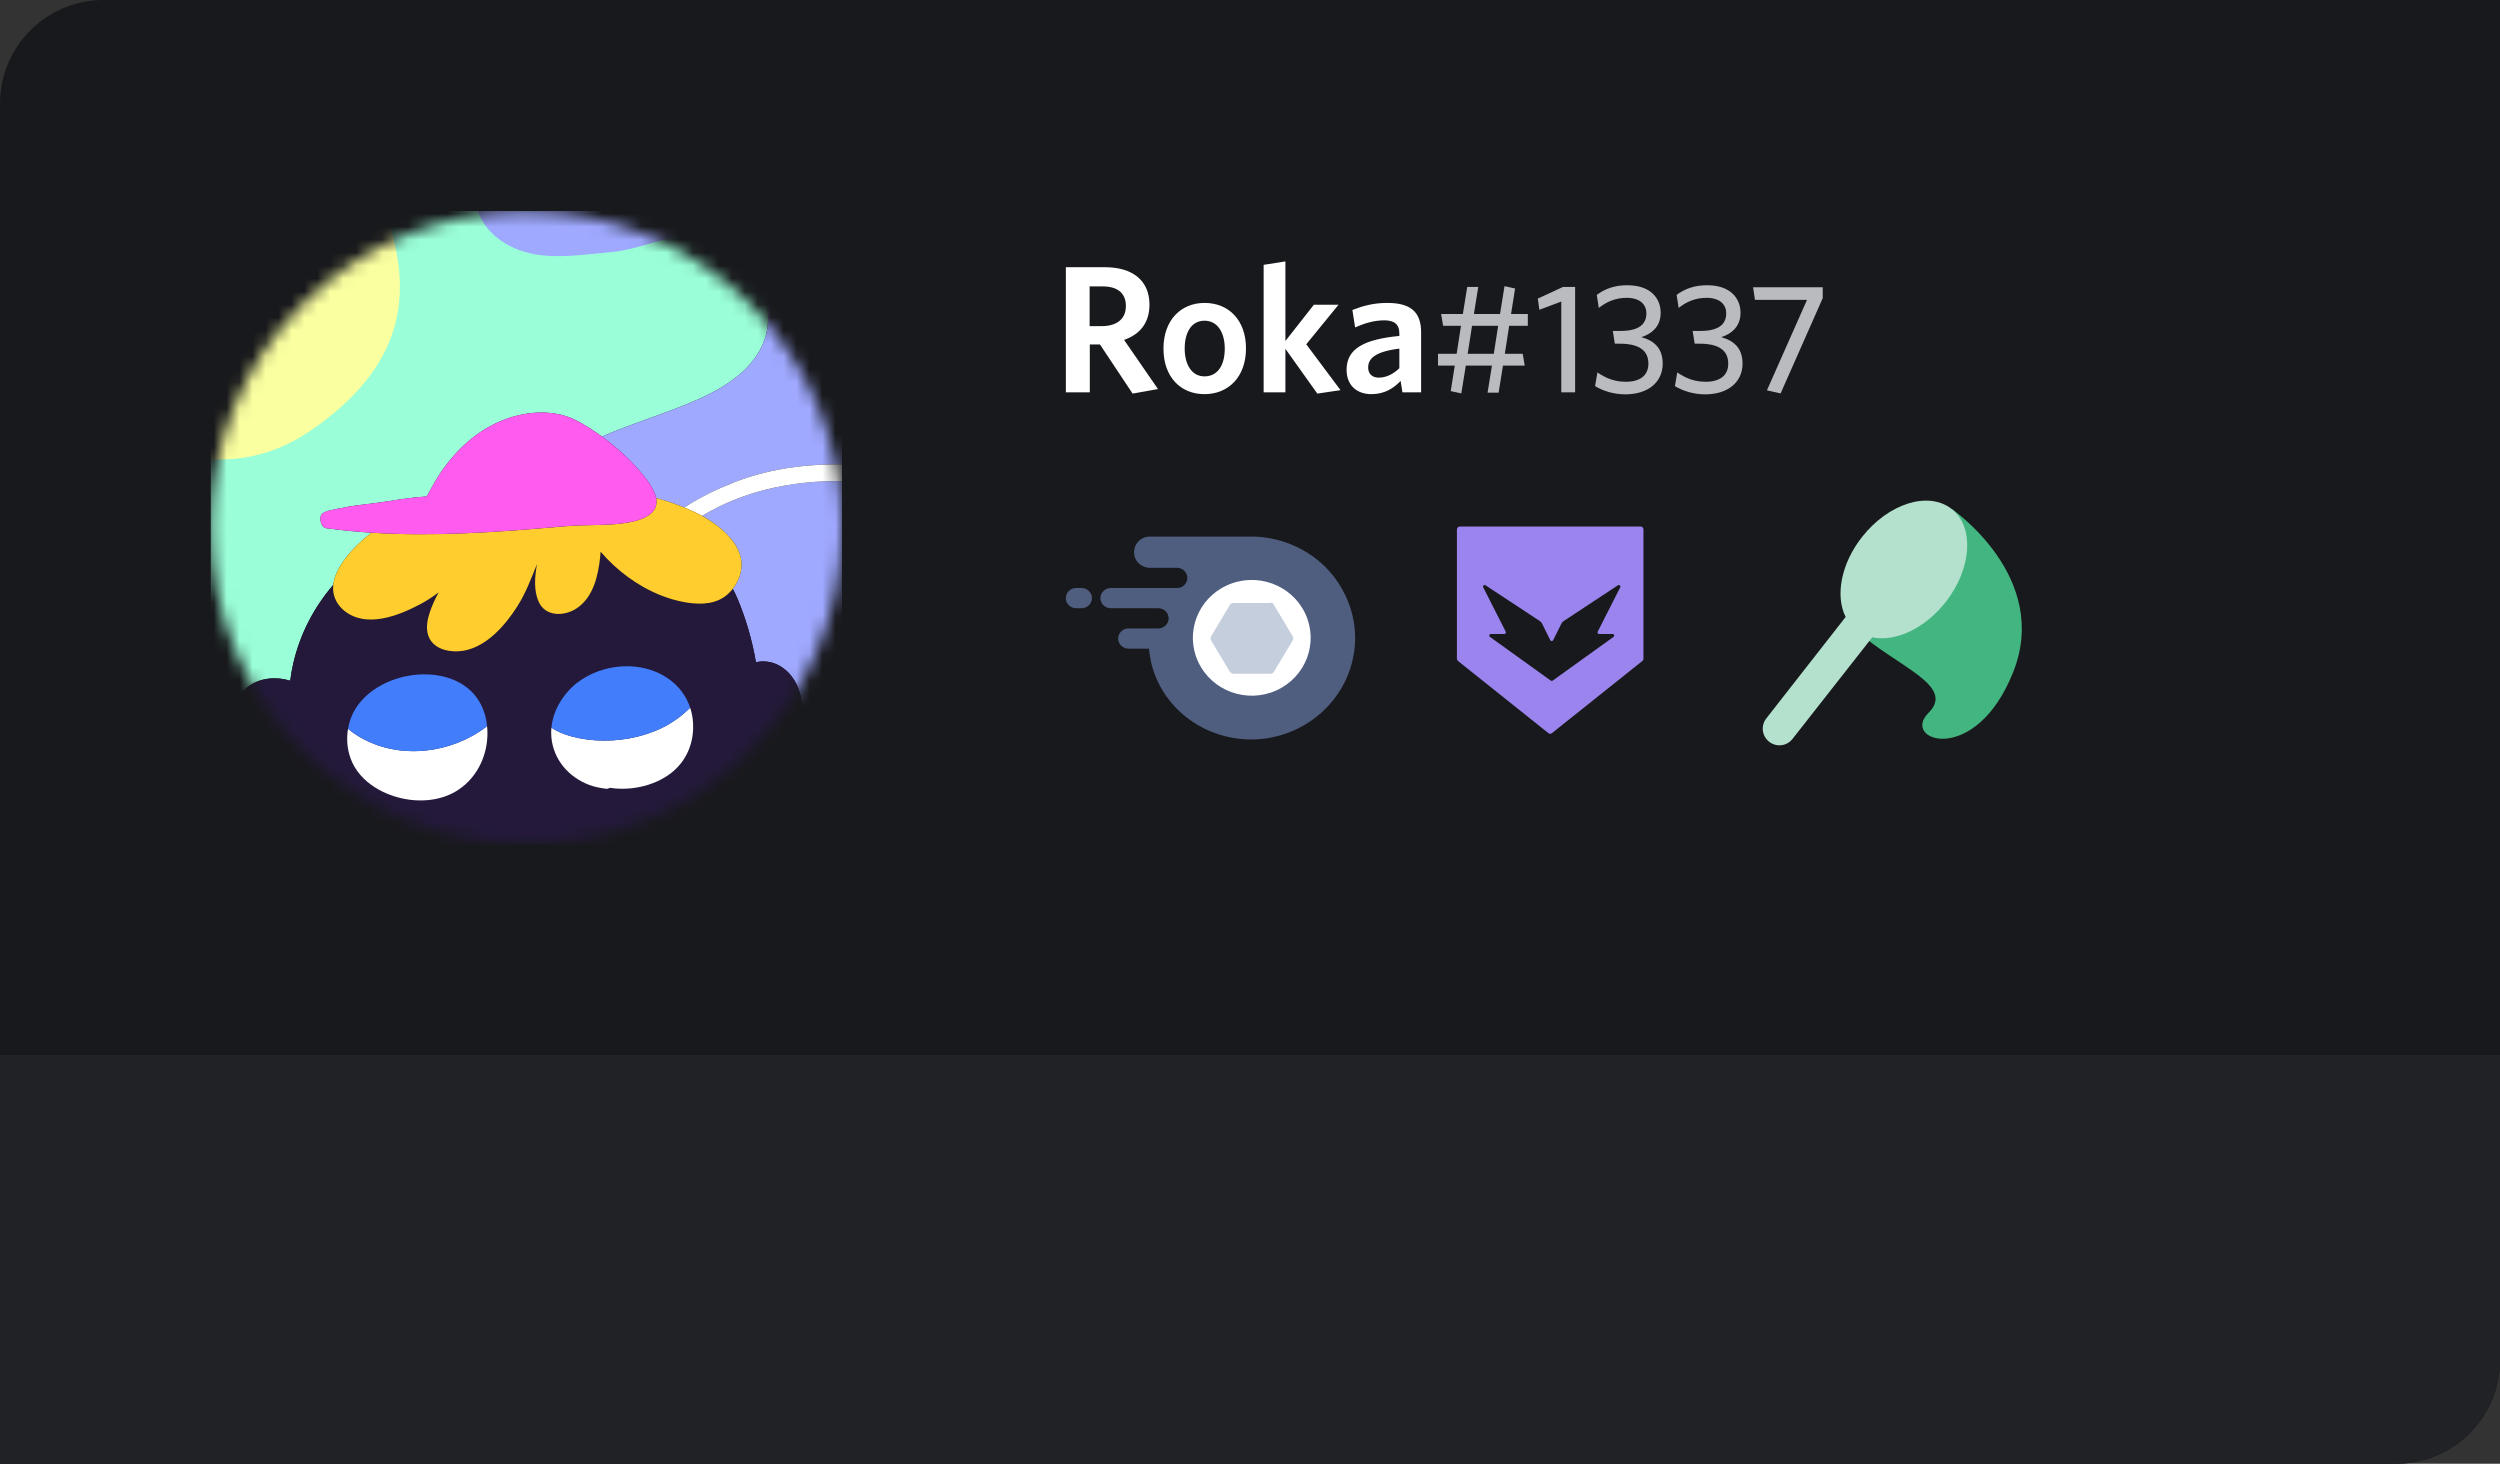 <svg width="193" height="113" viewBox="0 0 193 113" fill="none" xmlns="http://www.w3.org/2000/svg">
<rect x="0" y="0" width="193" height="113" fill="#333333" stroke="none"/>
<path d="M0 8C0 3.582 3.582 0 8 0H193V105C193 109.418 189.418 113 185 113H0V8Z" fill="#18191C"/>
<path d="M0 81.441H193V105C193 109.418 189.418 113 185 113H0V81.441Z" fill="#202225"/>
<path d="M87.437 30.386L89.397 30.036L86.779 26.242C87.983 25.822 88.739 24.94 88.739 23.526C88.739 21.65 87.437 20.628 85.281 20.628H82.285V30.288H84.133V26.592H84.917L87.437 30.386ZM86.919 23.624C86.919 24.632 86.205 25.178 85.057 25.178H84.119V22.112H85.141C86.303 22.112 86.919 22.658 86.919 23.624ZM96.19 26.9C96.19 24.702 94.846 23.386 92.998 23.386C91.164 23.386 89.82 24.716 89.82 26.914C89.82 29.112 91.15 30.428 92.984 30.428C94.832 30.428 96.19 29.098 96.19 26.9ZM94.552 26.914C94.552 28.174 94.02 29.056 92.984 29.056C92.004 29.056 91.458 28.146 91.458 26.9C91.458 25.654 91.99 24.758 92.984 24.758C93.992 24.758 94.552 25.668 94.552 26.914ZM101.697 30.386L103.489 30.12L100.843 26.578L103.335 23.526H101.431L99.233 26.326V20.18L97.553 20.446V30.288H99.233V26.928L101.697 30.386ZM108.03 28.426C107.568 28.874 107.022 29.154 106.448 29.154C105.93 29.154 105.622 28.86 105.622 28.37C105.622 27.726 106.084 27.152 108.03 26.914V28.426ZM109.71 30.288V25.654C109.71 24.03 108.842 23.386 107.092 23.386C106.014 23.386 105.188 23.624 104.404 23.932L104.614 25.276C105.342 24.954 106.084 24.73 106.868 24.73C107.61 24.73 108.03 25.01 108.03 25.738V25.934C105.3 26.2 103.956 26.914 103.956 28.552C103.956 29.728 104.726 30.428 105.874 30.428C106.882 30.428 107.582 29.98 108.128 29.406L108.268 30.288H109.71Z" fill="white"/>
<path d="M115.321 27.312H113.305L113.641 25.152H115.657L115.321 27.312ZM114.841 30.312H115.693L116.029 28.224H117.709L117.553 27.312H116.173L116.509 25.152H117.949V24.24H116.653L116.965 22.272L116.149 22.092L115.801 24.24H113.785L114.121 22.152H113.269L112.933 24.24H111.253L111.409 25.152H112.789L112.453 27.312H111.013V28.224H112.309L111.997 30.192L112.813 30.372L113.161 28.224H115.177L114.841 30.312ZM121.599 30.288V22.152H120.663L118.719 23.052L118.839 23.916L120.531 23.28V30.288H121.599ZM125.468 30.444C127.244 30.444 128.36 29.496 128.36 28.068C128.36 26.94 127.76 26.316 126.716 26.028C127.592 25.74 128.204 25.152 128.204 24.144C128.204 23.052 127.448 22.02 125.624 22.02C124.616 22.02 123.896 22.308 123.272 22.764L123.428 23.772C124.028 23.292 124.736 22.992 125.576 22.992C126.596 22.992 127.1 23.496 127.1 24.192C127.1 25.068 126.464 25.548 125.12 25.548H124.508L124.664 26.532H125.036C126.596 26.532 127.256 27.096 127.256 28.08C127.256 28.992 126.596 29.472 125.528 29.472C124.676 29.472 124.004 29.22 123.32 28.752L123.14 29.808C123.764 30.192 124.616 30.444 125.468 30.444ZM131.632 30.444C133.408 30.444 134.524 29.496 134.524 28.068C134.524 26.94 133.924 26.316 132.88 26.028C133.756 25.74 134.368 25.152 134.368 24.144C134.368 23.052 133.612 22.02 131.788 22.02C130.78 22.02 130.06 22.308 129.436 22.764L129.592 23.772C130.192 23.292 130.9 22.992 131.74 22.992C132.76 22.992 133.264 23.496 133.264 24.192C133.264 25.068 132.628 25.548 131.284 25.548H130.672L130.828 26.532H131.2C132.76 26.532 133.42 27.096 133.42 28.08C133.42 28.992 132.76 29.472 131.692 29.472C130.84 29.472 130.168 29.22 129.484 28.752L129.304 29.808C129.928 30.192 130.78 30.444 131.632 30.444ZM137.463 30.372L140.715 23.016V22.176H135.339L135.483 23.148H139.503L136.407 30.132L137.463 30.372Z" fill="#B9BBBE"/>
<g clip-path="url(#clip0)">
<mask id="mask0" mask-type="alpha" maskUnits="userSpaceOnUse" x="16" y="16" width="50" height="50">
<ellipse cx="40.631" cy="40.721" rx="24.379" ry="24.432" fill="#24193A"/>
</mask>
<g mask="url(#mask0)">
<path d="M23.296 60.625C23.2 60.588 23.103 60.548 23.006 60.515C22.704 60.413 22.393 60.339 22.092 60.237C21.394 60.002 20.822 59.633 20.254 59.177C19.506 60.057 18.889 61.061 18.425 62.098H24.579C24.323 61.7 24.086 61.29 23.871 60.868C23.673 60.854 23.477 60.776 23.296 60.625Z" fill="#9AFFD8"/>
<path d="M19.333 58.31C18.819 57.734 18.406 57.07 18.187 56.324C17.924 55.423 17.99 54.389 18.56 53.616C19.463 52.392 21.032 52.132 22.403 52.552C22.459 52.108 22.536 51.667 22.636 51.231C23.172 48.898 24.26 46.867 25.729 45.147C25.789 44.593 26.034 44.057 26.328 43.596C26.937 42.641 27.776 41.828 28.686 41.126C27.513 41.051 26.342 40.937 25.175 40.775C24.78 40.72 24.661 40.078 24.783 39.786C24.942 39.404 26.026 39.297 26.389 39.217C27.574 38.958 28.798 38.892 29.994 38.69C30.342 38.631 30.691 38.576 31.041 38.526C31.671 38.438 32.305 38.374 32.941 38.326C33.343 37.638 33.698 36.929 34.161 36.275C35.297 34.674 36.829 33.256 38.708 32.483C40.463 31.762 42.639 31.547 44.387 32.406C45.034 32.724 45.756 33.18 46.466 33.702C48.896 32.643 51.486 31.903 53.914 30.82C56.063 29.863 58.24 28.458 59.018 26.234C59.994 23.444 58.3 20.242 55.778 18.709C53.256 17.176 50.141 16.994 47.201 17.241C45.201 17.41 43.175 17.756 41.204 17.375C39.233 16.994 37.274 15.671 36.873 13.7C36.841 13.545 36.82 13.39 36.808 13.235H23.277C22.051 13.823 20.748 14.221 19.515 14.41C18.76 14.526 18.012 14.576 17.268 14.574L15.237 38.176L17.268 61.579C17.786 60.415 18.46 59.323 19.295 58.353C19.307 58.339 19.32 58.325 19.333 58.31Z" fill="#9AFFD8"/>
<path d="M41.139 19.603C43.109 19.984 45.136 19.638 47.136 19.47C50.076 19.222 53.255 17.175 55.777 18.709C58.299 20.242 59.993 23.443 59.017 26.233C58.239 28.457 56.062 29.862 53.914 30.82C51.485 31.902 48.895 32.642 46.465 33.701C47.556 34.502 48.617 35.456 49.334 36.302C49.824 36.88 50.509 37.696 50.654 38.459C51.011 38.546 51.364 38.649 51.716 38.769C52.082 38.893 52.456 39.03 52.83 39.183C54.04 38.381 55.373 37.744 56.706 37.225C59.675 36.067 62.862 35.737 66.025 35.882V13.234H36.807C36.82 13.389 36.776 15.773 36.808 15.928C37.21 17.899 39.168 19.223 41.139 19.603Z" fill="#9FA9FF"/>
<path d="M54.195 39.827C55.025 40.282 55.791 40.841 56.383 41.542C56.897 42.15 57.289 42.903 57.245 43.721C57.212 44.34 56.96 44.96 56.569 45.458C56.594 45.502 56.617 45.547 56.64 45.591C56.744 45.789 56.839 45.992 56.926 46.198C57.571 47.73 58.065 49.404 58.358 51.124C58.724 51.036 59.11 51.038 59.483 51.125C60.52 51.365 61.301 52.221 61.65 53.198C61.656 53.214 61.66 53.23 61.665 53.246C61.815 53.643 61.893 54.074 61.912 54.518C62 56.69 60.298 58.286 58.769 59.559C58.489 59.791 58.159 59.891 57.843 59.83C57.817 59.906 57.792 59.983 57.765 60.058C57.498 60.797 57.176 61.474 56.806 62.097H66.025V37.163C61.898 36.978 57.785 37.668 54.195 39.827Z" fill="#9FA9FF"/>
<path d="M20.206 59.139C19.895 58.887 19.601 58.609 19.333 58.31C19.32 58.324 19.307 58.338 19.294 58.353C18.46 59.323 17.786 60.414 17.268 61.579V62.098H18.425C18.889 61.061 19.505 60.057 20.254 59.177C20.238 59.163 20.222 59.151 20.206 59.139Z" fill="white"/>
<path d="M56.705 37.225C55.372 37.744 54.039 38.38 52.829 39.182C53.291 39.372 53.752 39.585 54.195 39.828C57.784 37.668 61.898 36.978 66.025 37.163V35.883C62.862 35.737 59.674 36.067 56.705 37.225Z" fill="white"/>
<path d="M29.83 14.637L10.924 23.415L10.83 34.482C11.868 34.286 17.682 37.451 23.777 33.379C36.119 25.133 28.275 15.787 29.83 14.637Z" fill="#FAFFA0"/>
<path d="M61.913 54.519C61.895 54.075 61.816 53.644 61.667 53.247C61.662 53.231 61.657 53.215 61.652 53.199C61.303 52.222 60.522 51.366 59.484 51.126C59.112 51.039 58.726 51.037 58.359 51.125C58.066 49.405 57.573 47.73 56.928 46.199C56.841 45.993 56.745 45.791 56.642 45.592C56.619 45.547 56.595 45.503 56.571 45.459C56.378 45.707 56.151 45.924 55.897 46.097C54.97 46.729 53.727 46.667 52.679 46.458C51.66 46.254 50.654 45.865 49.747 45.359C49.7 45.333 49.654 45.306 49.608 45.28C49.224 45.059 48.851 44.818 48.493 44.557C47.712 43.989 46.998 43.329 46.37 42.595C46.36 42.738 46.347 42.88 46.333 43.021C46.184 44.44 45.807 46.085 44.556 46.943C43.608 47.592 42.122 47.645 41.589 46.46C41.194 45.583 41.282 44.522 41.456 43.554C41.454 43.56 41.451 43.566 41.449 43.572C41.001 44.683 40.585 45.797 39.939 46.812C39.048 48.209 37.705 49.776 36.037 50.185C35.594 50.294 35.128 50.322 34.641 50.242C33.944 50.128 33.306 49.773 33.066 49.074C32.867 48.497 32.99 47.839 33.179 47.276C33.357 46.743 33.594 46.23 33.865 45.732C33.407 46.079 32.923 46.396 32.402 46.67C30.721 47.554 28.278 48.509 26.59 47.159C26.066 46.74 25.733 46.139 25.715 45.462C25.712 45.357 25.717 45.252 25.729 45.148C24.26 46.868 23.172 48.9 22.636 51.232C22.536 51.668 22.459 52.109 22.403 52.553C21.032 52.133 19.464 52.393 18.56 53.617C17.99 54.389 17.924 55.424 18.187 56.325C18.406 57.071 18.819 57.735 19.333 58.311C19.601 58.611 19.896 58.888 20.206 59.14C20.222 59.153 20.238 59.165 20.254 59.178C20.822 59.633 21.394 60.002 22.092 60.238C22.394 60.34 22.704 60.414 23.006 60.516C23.104 60.549 23.2 60.588 23.296 60.626C23.477 60.776 23.673 60.855 23.871 60.869C24.086 61.291 24.323 61.701 24.579 62.099L32.311 67.189H33.865H44.044H48.632H49.925L56.807 62.099C57.177 61.476 57.499 60.798 57.766 60.061C57.793 59.985 57.819 59.908 57.844 59.832C58.16 59.893 58.49 59.793 58.77 59.561C60.3 58.287 62.002 56.691 61.913 54.519Z" fill="#24193A"/>
<path d="M56.383 41.542C55.791 40.841 55.025 40.282 54.195 39.827C53.752 39.584 53.291 39.371 52.828 39.182C52.455 39.029 52.081 38.892 51.715 38.768C51.363 38.648 51.01 38.545 50.653 38.458C50.735 38.894 50.643 39.311 50.237 39.658C50.183 39.704 50.123 39.749 50.058 39.792C49.999 39.831 49.936 39.868 49.872 39.903C49.01 40.37 47.664 40.483 46.377 40.525C45.887 40.54 45.406 40.546 44.964 40.556C44.576 40.565 44.219 40.578 43.911 40.604C41.76 40.793 39.597 40.974 37.431 41.096C35.152 41.223 32.87 41.283 30.593 41.215C29.956 41.195 29.32 41.167 28.684 41.126C27.775 41.827 26.935 42.64 26.326 43.596C26.032 44.057 25.787 44.593 25.727 45.146C25.716 45.25 25.71 45.355 25.713 45.46C25.732 46.137 26.065 46.739 26.588 47.157C28.277 48.507 30.72 47.553 32.401 46.668C32.921 46.395 33.405 46.077 33.864 45.731C33.592 46.228 33.355 46.742 33.177 47.275C32.989 47.837 32.866 48.495 33.064 49.072C33.305 49.771 33.942 50.126 34.64 50.24C35.127 50.32 35.592 50.292 36.035 50.183C37.704 49.774 39.047 48.208 39.937 46.81C40.584 45.796 40.999 44.682 41.447 43.571C41.45 43.564 41.452 43.559 41.455 43.552C41.28 44.52 41.193 45.581 41.588 46.459C42.12 47.644 43.607 47.59 44.554 46.941C45.805 46.084 46.182 44.439 46.331 43.02C46.346 42.878 46.358 42.736 46.369 42.593C46.996 43.328 47.71 43.987 48.491 44.556C48.85 44.817 49.222 45.058 49.606 45.278C49.653 45.305 49.699 45.332 49.745 45.358C50.653 45.863 51.659 46.252 52.677 46.456C53.726 46.666 54.969 46.728 55.896 46.095C56.148 45.922 56.376 45.704 56.569 45.458C56.96 44.959 57.212 44.34 57.245 43.72C57.289 42.902 56.897 42.15 56.383 41.542Z" fill="#FFCD2E"/>
<path d="M50.654 38.459C50.509 37.696 49.825 36.88 49.334 36.301C48.617 35.456 47.555 34.501 46.465 33.7C45.755 33.179 45.033 32.722 44.386 32.404C42.638 31.546 40.462 31.76 38.707 32.482C36.828 33.254 35.296 34.673 34.161 36.274C33.697 36.928 33.343 37.636 32.94 38.324C32.304 38.372 31.67 38.437 31.041 38.525C30.69 38.574 30.341 38.63 29.993 38.689C28.797 38.891 27.574 38.958 26.388 39.217C26.024 39.296 24.941 39.403 24.782 39.785C24.66 40.077 24.779 40.719 25.174 40.775C26.341 40.936 27.512 41.051 28.685 41.126C29.321 41.167 29.957 41.195 30.594 41.215C32.87 41.283 35.153 41.223 37.432 41.096C39.598 40.974 41.761 40.793 43.912 40.604C44.219 40.578 44.577 40.565 44.964 40.556C45.407 40.546 45.887 40.541 46.377 40.525C47.664 40.483 49.01 40.369 49.873 39.903C49.937 39.868 50 39.831 50.059 39.792C50.124 39.749 50.184 39.704 50.237 39.658C50.643 39.312 50.736 38.894 50.654 38.459ZM29.94 40.245C30.263 40.036 30.593 39.839 30.93 39.656C30.593 39.839 30.263 40.036 29.94 40.245ZM33.792 38.668C33.907 38.672 34.001 38.709 34.073 38.766C34.001 38.709 33.907 38.672 33.792 38.668Z" fill="#FF5CEF"/>
<path d="M37.579 55.856C37.569 55.789 37.558 55.722 37.547 55.655C37.558 55.722 37.569 55.79 37.579 55.856Z" fill="white"/>
<path d="M37.603 56.056C37.597 55.993 37.589 55.93 37.58 55.868C37.589 55.93 37.597 55.993 37.603 56.056Z" fill="white"/>
<path d="M37.58 55.868C37.58 55.864 37.58 55.86 37.579 55.856C37.58 55.86 37.58 55.864 37.58 55.868Z" fill="white"/>
<path d="M37.603 56.056C37.603 56.057 37.603 56.059 37.604 56.06C37.604 56.059 37.603 56.057 37.603 56.056Z" fill="white"/>
<path d="M37.604 56.06C36.244 57.114 34.569 57.768 32.854 57.943C32.209 58.009 31.558 58.006 30.916 57.933C29.875 57.812 28.856 57.503 27.924 56.986C27.831 56.934 27.738 56.879 27.647 56.823C27.374 56.654 27.114 56.468 26.867 56.266C26.716 57.154 26.824 58.077 27.211 58.898C27.633 59.792 28.404 60.504 29.262 60.974C30.717 61.771 32.591 62.047 34.2 61.535C34.52 61.432 34.831 61.3 35.125 61.133C35.21 61.085 35.292 61.033 35.374 60.98C36.988 59.925 37.798 57.954 37.604 56.06Z" fill="white"/>
<path d="M53.504 55.823C53.482 55.41 53.406 55.012 53.282 54.635C52.57 55.345 51.733 55.932 50.764 56.351C50.645 56.402 50.524 56.451 50.401 56.498C50.012 56.647 49.608 56.773 49.195 56.874C47.529 57.28 45.718 57.284 44.101 56.847C43.562 56.702 43.028 56.487 42.568 56.179C42.545 56.425 42.543 56.674 42.566 56.922C42.725 58.636 43.892 59.989 45.474 60.59C45.9 60.752 46.34 60.836 46.792 60.892C46.892 60.904 46.989 60.874 47.071 60.819C48.184 60.992 49.372 60.857 50.41 60.457C50.822 60.299 51.21 60.098 51.561 59.859C51.63 59.812 51.697 59.765 51.762 59.715C52.992 58.779 53.587 57.361 53.504 55.823Z" fill="white"/>
<path d="M37.547 55.656C37.546 55.648 37.544 55.641 37.542 55.632C37.532 55.574 37.52 55.515 37.507 55.456C37.492 55.388 37.475 55.321 37.458 55.254C37.044 53.684 35.916 52.732 34.541 52.312C34.279 52.232 34.008 52.172 33.732 52.13C33.525 52.099 33.314 52.078 33.101 52.067C32.96 52.06 32.817 52.058 32.674 52.06C32.389 52.063 32.101 52.085 31.816 52.125C31.744 52.135 31.672 52.145 31.602 52.158C31.459 52.182 31.317 52.21 31.177 52.242C31.106 52.258 31.036 52.275 30.966 52.294C30.826 52.33 30.688 52.371 30.551 52.417C30.345 52.484 30.143 52.561 29.946 52.647C29.815 52.704 29.686 52.765 29.559 52.83C29.433 52.896 29.309 52.965 29.188 53.038C29.067 53.111 28.949 53.187 28.834 53.268C28.549 53.469 28.284 53.694 28.046 53.941C27.951 54.041 27.861 54.143 27.775 54.249C27.647 54.408 27.529 54.575 27.424 54.75C27.387 54.81 27.351 54.873 27.318 54.936C27.287 54.993 27.258 55.051 27.23 55.109C27.141 55.294 27.066 55.486 27.005 55.685C26.987 55.743 26.971 55.802 26.956 55.86C26.95 55.881 26.945 55.902 26.94 55.923C26.93 55.961 26.922 55.998 26.914 56.036C26.908 56.061 26.902 56.086 26.897 56.111C26.893 56.132 26.889 56.152 26.886 56.173C26.88 56.205 26.873 56.236 26.868 56.268C27.114 56.47 27.374 56.656 27.648 56.825C27.739 56.882 27.831 56.936 27.925 56.988C28.857 57.506 29.875 57.815 30.917 57.935C31.559 58.009 32.209 58.011 32.854 57.945C34.569 57.77 36.244 57.116 37.604 56.063C37.59 55.925 37.571 55.79 37.547 55.656Z" fill="#427EFC"/>
<path d="M53.281 54.635C53.264 54.584 53.247 54.534 53.228 54.484C53.226 54.478 53.224 54.472 53.221 54.466C53.205 54.423 53.188 54.38 53.171 54.338C53.167 54.33 53.164 54.322 53.161 54.316C53.122 54.22 53.078 54.127 53.032 54.035C53.027 54.027 53.023 54.019 53.019 54.01C52.998 53.97 52.977 53.93 52.955 53.89C52.952 53.885 52.949 53.879 52.946 53.874C52.92 53.829 52.895 53.785 52.868 53.74C52.865 53.735 52.862 53.73 52.859 53.724C52.835 53.686 52.811 53.648 52.786 53.611C52.781 53.602 52.774 53.593 52.768 53.584C52.741 53.543 52.712 53.502 52.683 53.461C52.682 53.46 52.682 53.46 52.682 53.459C52.652 53.417 52.621 53.377 52.59 53.336C52.583 53.327 52.576 53.318 52.569 53.309C52.543 53.278 52.518 53.245 52.492 53.214C52.485 53.205 52.477 53.196 52.47 53.187C52.437 53.149 52.404 53.111 52.37 53.073C52.366 53.069 52.362 53.065 52.358 53.061C52.328 53.027 52.297 52.995 52.266 52.963C52.256 52.953 52.247 52.943 52.236 52.933C52.207 52.903 52.177 52.874 52.146 52.845C52.14 52.839 52.133 52.832 52.127 52.826C52.09 52.791 52.053 52.758 52.014 52.724C52.005 52.715 51.996 52.708 51.986 52.699C51.956 52.673 51.926 52.648 51.894 52.622C51.883 52.613 51.872 52.603 51.861 52.594C51.821 52.562 51.781 52.53 51.74 52.499C51.675 52.45 51.609 52.403 51.542 52.358C50.939 51.948 50.257 51.68 49.547 51.544C49.488 51.532 49.43 51.522 49.372 51.512C49.192 51.483 49.01 51.462 48.828 51.45C48.586 51.432 48.343 51.43 48.1 51.441C48.094 51.441 48.088 51.441 48.083 51.442C47.845 51.453 47.608 51.478 47.373 51.515C47.133 51.553 46.895 51.605 46.661 51.67C46.504 51.712 46.35 51.762 46.198 51.817C45.894 51.926 45.599 52.058 45.318 52.213C45.036 52.367 44.769 52.543 44.52 52.74L44.519 52.74C44.483 52.768 44.448 52.797 44.413 52.826C44.401 52.836 44.39 52.845 44.379 52.855C44.356 52.875 44.332 52.895 44.308 52.916C44.296 52.928 44.282 52.939 44.269 52.951C44.248 52.97 44.226 52.99 44.205 53.01C44.192 53.022 44.179 53.034 44.165 53.047C44.144 53.067 44.123 53.087 44.102 53.109C44.09 53.12 44.077 53.132 44.065 53.144C44.04 53.169 44.016 53.194 43.992 53.219C43.983 53.228 43.976 53.236 43.968 53.244C43.936 53.278 43.904 53.311 43.873 53.346C43.864 53.355 43.856 53.365 43.848 53.375C43.825 53.4 43.803 53.425 43.781 53.451C43.77 53.464 43.758 53.478 43.747 53.491C43.728 53.514 43.709 53.536 43.691 53.559C43.678 53.574 43.667 53.588 43.656 53.602C43.638 53.625 43.62 53.647 43.602 53.67C43.591 53.685 43.58 53.7 43.569 53.714C43.55 53.739 43.532 53.764 43.514 53.788C43.504 53.801 43.495 53.814 43.485 53.828C43.458 53.865 43.432 53.902 43.406 53.941C43.401 53.948 43.396 53.955 43.391 53.962C43.37 53.994 43.349 54.026 43.329 54.058C43.319 54.072 43.31 54.088 43.3 54.103C43.285 54.127 43.269 54.152 43.254 54.177C43.244 54.194 43.234 54.211 43.224 54.228C43.21 54.252 43.197 54.275 43.183 54.299C43.172 54.316 43.163 54.333 43.153 54.351C43.14 54.376 43.127 54.401 43.113 54.425C43.104 54.441 43.095 54.458 43.086 54.475C43.072 54.504 43.057 54.533 43.042 54.562C43.036 54.575 43.029 54.587 43.022 54.601C43.003 54.642 42.983 54.683 42.965 54.724C42.958 54.739 42.951 54.755 42.944 54.772C42.932 54.799 42.92 54.825 42.91 54.852C42.902 54.871 42.894 54.89 42.886 54.908C42.876 54.933 42.867 54.958 42.857 54.983C42.849 55.002 42.843 55.022 42.835 55.041C42.826 55.065 42.817 55.09 42.808 55.115C42.801 55.134 42.794 55.153 42.788 55.173C42.779 55.199 42.77 55.226 42.761 55.252C42.756 55.27 42.75 55.288 42.744 55.306C42.731 55.349 42.719 55.391 42.706 55.434C42.703 55.449 42.699 55.464 42.695 55.479C42.687 55.509 42.679 55.539 42.672 55.569C42.668 55.589 42.663 55.608 42.659 55.628C42.653 55.654 42.647 55.679 42.642 55.705C42.637 55.725 42.633 55.746 42.629 55.767C42.624 55.792 42.62 55.817 42.615 55.842C42.611 55.863 42.608 55.884 42.604 55.904C42.6 55.93 42.596 55.956 42.593 55.982C42.59 56.002 42.587 56.022 42.585 56.042C42.581 56.072 42.578 56.102 42.574 56.133C42.572 56.148 42.571 56.164 42.569 56.18C43.029 56.488 43.564 56.703 44.102 56.849C45.719 57.286 47.531 57.281 49.196 56.875C49.609 56.775 50.012 56.649 50.402 56.5C50.525 56.453 50.646 56.404 50.765 56.352C51.732 55.932 52.569 55.345 53.281 54.635C53.282 54.635 53.281 54.635 53.281 54.635Z" fill="#427EFC"/>
</g>
</g>
<ellipse cx="96.5" cy="48.865" rx="6.095" ry="6.108" fill="white"/>
<path fill-rule="evenodd" clip-rule="evenodd" d="M83.506 46.955C83.939 46.955 84.3 46.601 84.3 46.175C84.3 45.75 83.939 45.395 83.506 45.395H83.073C82.64 45.395 82.279 45.75 82.279 46.175C82.279 46.601 82.64 46.955 83.073 46.955H83.506ZM99.891 56.386C104.005 54.543 105.738 49.862 103.861 45.962C102.562 43.197 99.819 41.566 96.932 41.424H88.775C88.053 41.424 87.548 41.992 87.548 42.63C87.548 43.339 88.126 43.835 88.775 43.835H90.868C91.302 43.835 91.662 44.19 91.662 44.615C91.662 45.041 91.302 45.395 90.868 45.395H85.744C85.311 45.395 84.95 45.75 84.95 46.175C84.95 46.601 85.311 46.955 85.744 46.955H89.425C89.858 46.955 90.219 47.31 90.219 47.735C90.219 48.161 89.858 48.515 89.425 48.515H87.115C86.682 48.515 86.321 48.87 86.321 49.295C86.321 49.721 86.682 50.075 87.115 50.075H88.703C88.775 50.926 88.992 51.777 89.353 52.557C91.157 56.457 95.921 58.159 99.891 56.386ZM92.504 51.104C91.456 48.862 92.457 46.21 94.739 45.18C97.021 44.151 99.721 45.134 100.769 47.376C101.817 49.618 100.817 52.27 98.534 53.3C96.252 54.33 93.552 53.346 92.504 51.104Z" fill="#4F5D7F"/>
<path d="M98.343 46.693L99.787 49.104C99.859 49.246 99.859 49.317 99.787 49.459L98.343 51.87C98.271 52.011 98.126 52.011 98.054 52.011H95.239C95.095 52.011 95.022 51.94 94.95 51.87L93.507 49.459C93.435 49.317 93.435 49.246 93.507 49.104L94.95 46.693C95.022 46.551 95.167 46.551 95.239 46.551H98.054C98.199 46.48 98.271 46.551 98.343 46.693Z" fill="#C5CEDD"/>
<path fill-rule="evenodd" clip-rule="evenodd" d="M112.689 40.649H126.659C126.777 40.649 126.874 40.749 126.874 40.872V50.85C126.874 50.92 126.843 50.985 126.79 51.027L119.805 56.602C119.766 56.633 119.72 56.649 119.674 56.649C119.627 56.649 119.581 56.633 119.542 56.602L112.557 51.027C112.505 50.985 112.474 50.92 112.474 50.85V40.872C112.474 40.749 112.57 40.649 112.689 40.649ZM120.713 47.946L124.905 45.184C125.011 45.114 125.139 45.23 125.081 45.343L123.342 48.766C123.301 48.848 123.361 48.944 123.452 48.944H124.493C124.612 48.944 124.662 49.098 124.564 49.167L119.865 52.545C119.823 52.575 119.765 52.575 119.722 52.545L115.022 49.167C114.926 49.098 114.975 48.944 115.094 48.944H116.134C116.226 48.944 116.285 48.848 116.243 48.766L114.505 45.342C114.448 45.23 114.576 45.115 114.681 45.184L118.875 47.946C118.948 47.994 119.006 48.06 119.045 48.138L119.684 49.424C119.729 49.515 119.858 49.515 119.903 49.424L120.543 48.138C120.582 48.06 120.64 47.993 120.713 47.946Z" fill="#9C84EF"/>
<path d="M150.666 39.287C150.666 39.287 158.338 44.523 155.423 51.876C152.507 59.228 146.709 57.188 148.876 55.04C151.043 52.892 146.319 51.434 143.294 48.647L150.66 39.287" fill="#43B581"/>
<path d="M150.2 46.486C148.582 48.544 146.3 49.574 144.535 49.203L138.378 57.048C138.274 57.18 138.146 57.291 137.999 57.373C137.853 57.456 137.692 57.509 137.525 57.529C137.358 57.549 137.189 57.536 137.027 57.491C136.865 57.446 136.714 57.369 136.581 57.265C136.448 57.162 136.336 57.033 136.252 56.887C136.168 56.74 136.115 56.578 136.094 56.41C136.073 56.243 136.086 56.073 136.131 55.91C136.176 55.747 136.253 55.595 136.358 55.462L142.483 47.63C141.671 46.006 142.118 43.519 143.761 41.441C145.801 38.858 148.876 37.893 150.66 39.287C152.444 40.681 152.226 43.903 150.2 46.486Z" fill="#B4E1CD"/>
<defs>
<clipPath id="clip0">
<rect width="48.758" height="48.865" fill="white" transform="translate(16.252 16.288)"/>
</clipPath>
</defs>
</svg>
